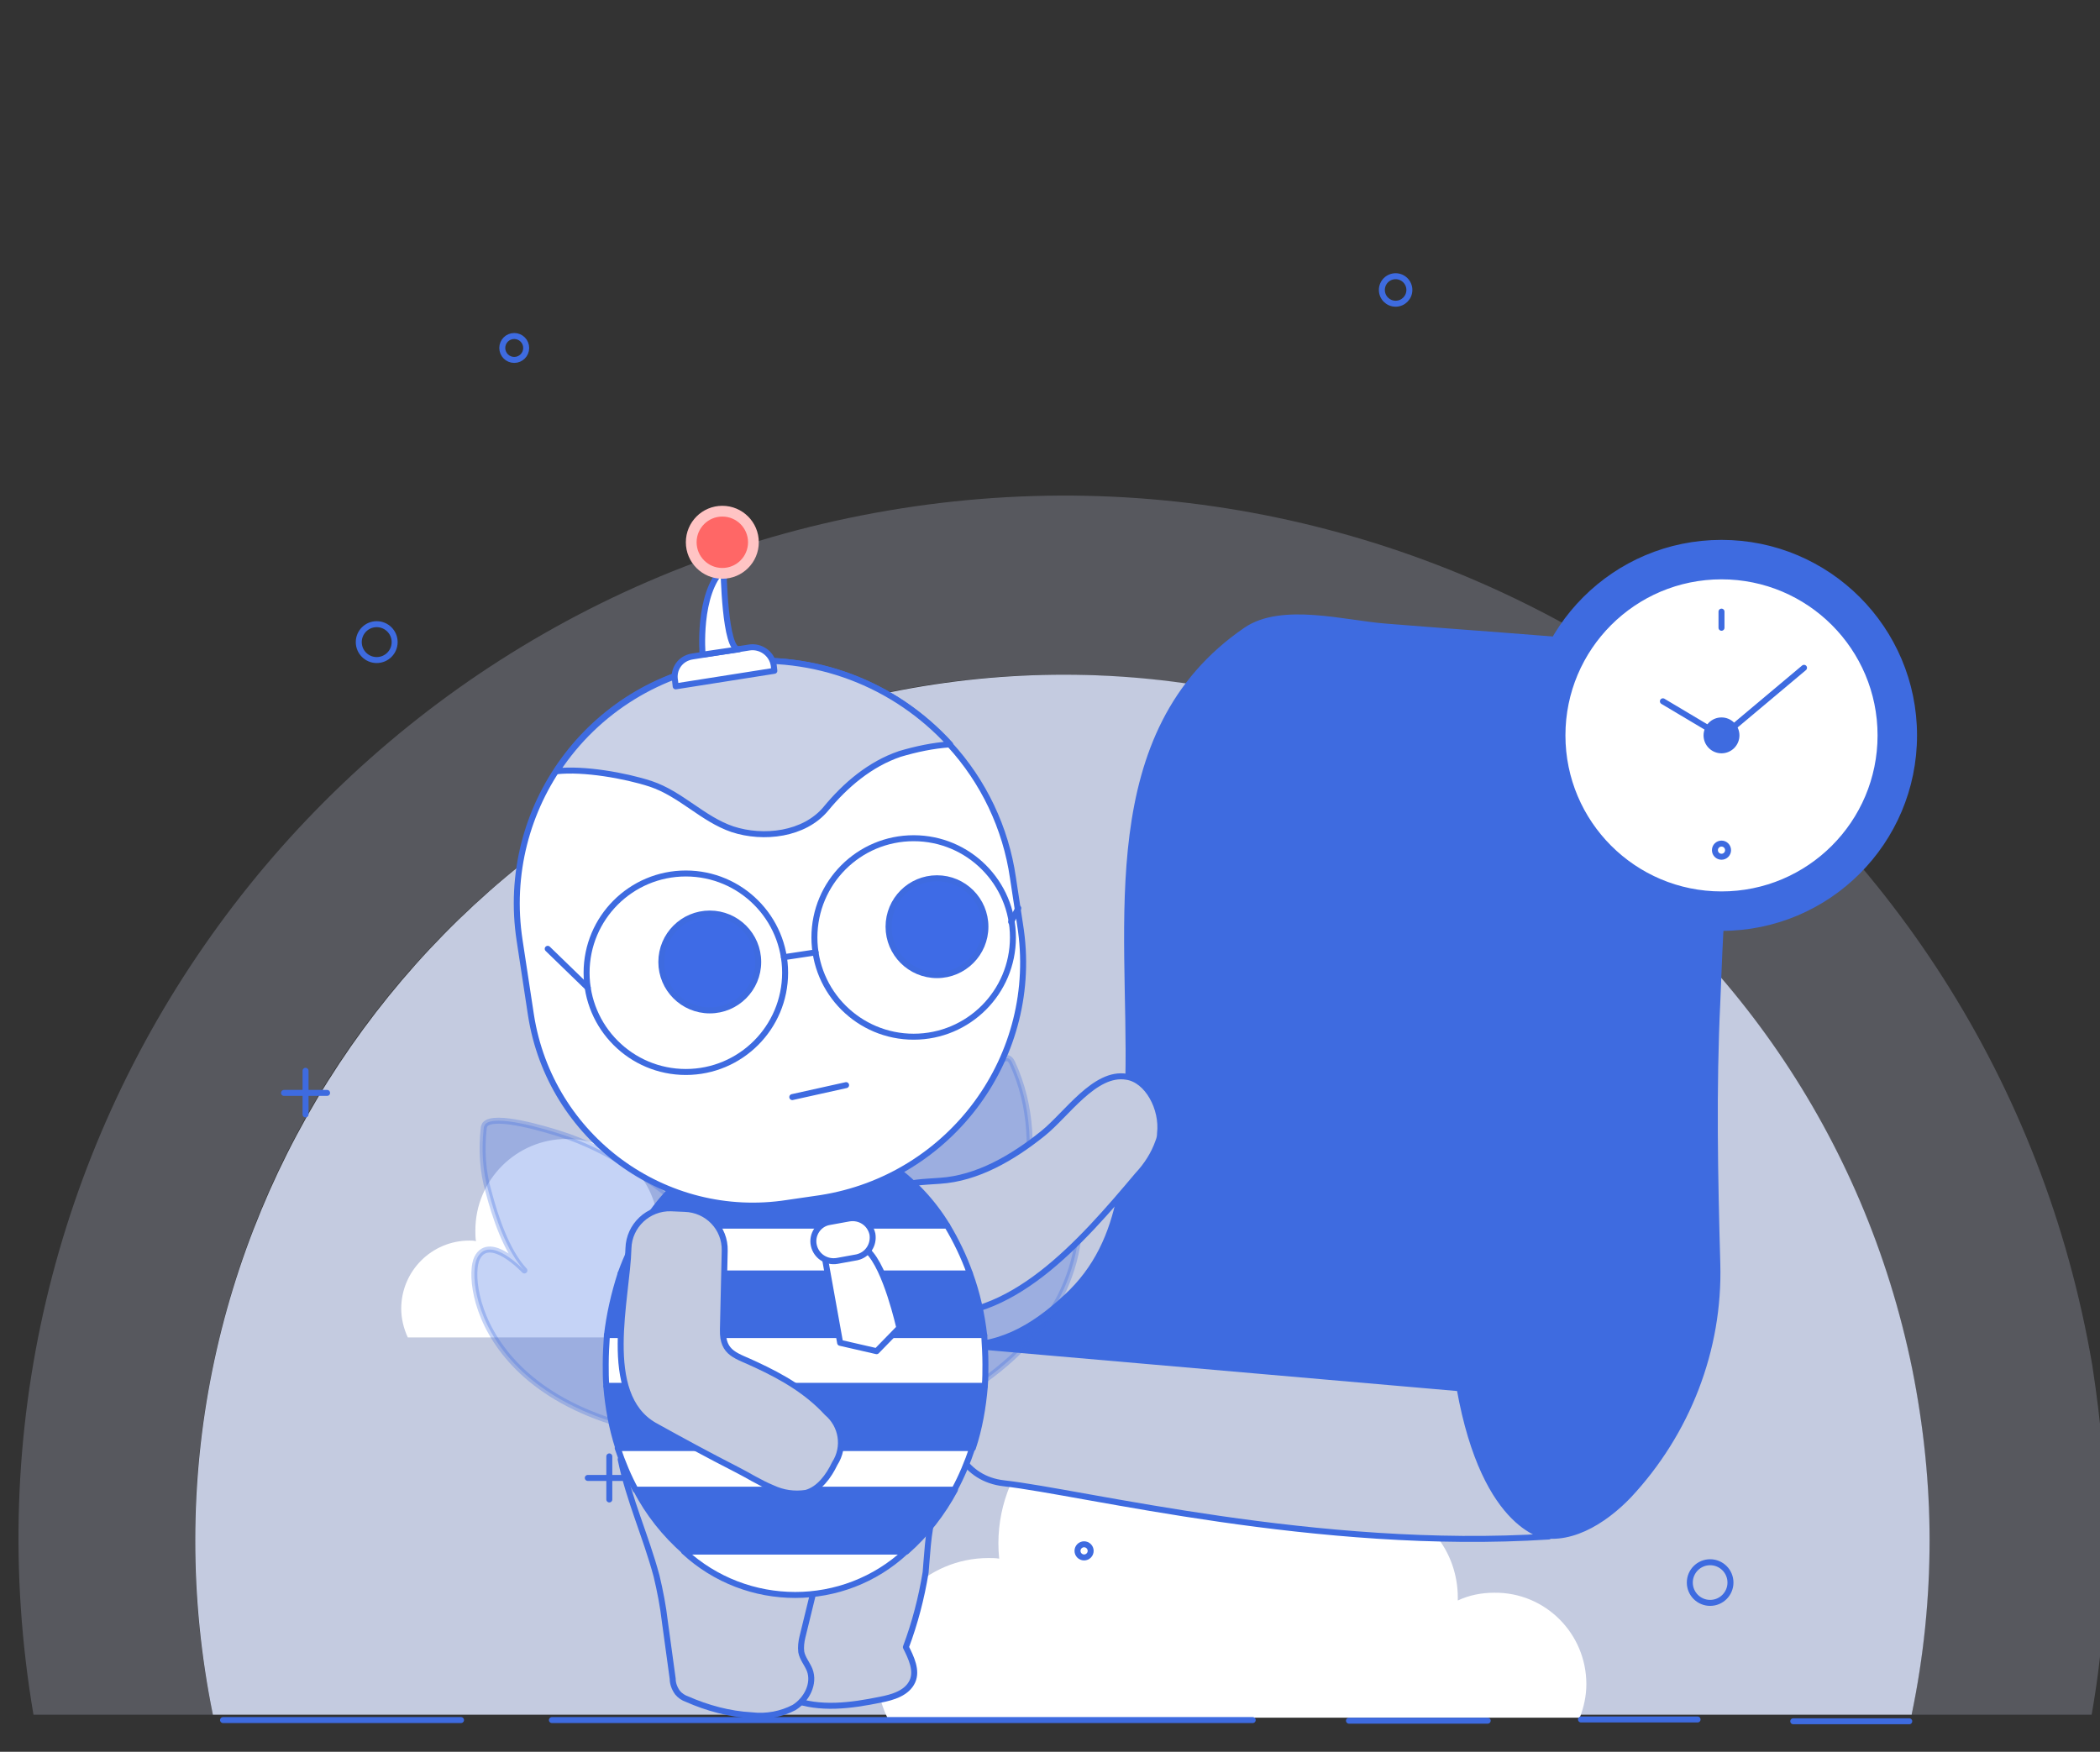 <?xml version="1.0" encoding="utf-8"?>
<!-- Generator: Adobe Illustrator 26.0.1, SVG Export Plug-In . SVG Version: 6.00 Build 0)  -->
<svg version="1.1" id="Layer_1" xmlns="http://www.w3.org/2000/svg" xmlns:xlink="http://www.w3.org/1999/xlink" x="0px" y="0px"
	 viewBox="0 0 351.2 293" style="enable-background:new 0 0 351.2 293;" xml:space="preserve">
<rect x="0" y="0" width="351.2" height="293" fill="#333333" stroke="none"/>
<style type="text/css">
	.st0{opacity:0.25;fill:#C4CBE0;enable-background:new    ;}
	.st1{fill:#C4CBE0;}
	.st2{fill:#FFFFFF;}
	.st3{fill:none;stroke:#3E6BE0;stroke-linecap:round;stroke-linejoin:round;}
	.st4{fill:#3E6BE0;stroke:#3E6BE0;stroke-linecap:round;stroke-linejoin:round;}
	.st5{fill:#C4CBE0;stroke:#3E6BE0;stroke-linecap:round;stroke-linejoin:round;}
	.st6{fill:#FFFFFF;stroke:#3E6BE0;stroke-linecap:round;stroke-linejoin:round;}
	.st7{opacity:0.3;fill:#3E6BE0;stroke:#3E6BE0;stroke-linecap:round;stroke-linejoin:round;enable-background:new    ;}
	.st8{fill:#CAD1E6;stroke:#3E6BE0;stroke-linecap:round;stroke-linejoin:round;}
	.st9{fill:#FFC4C4;}
	.st10{fill:#FF6766;}
	.st11{fill:#3E6BE6;stroke:#3E6BE0;stroke-linecap:round;stroke-linejoin:round;}
</style>
<path class="st0" d="M352.3,257.6c0,9.8-0.8,19.6-2.5,29.2h-30.1c16-78.5-34.7-155-113.2-171s-155,34.7-171,113.2
	c-1.9,9.4-2.9,19-2.9,28.6c0,9.8,1,19.6,3,29.2H5.6c-16.2-95.1,47.8-185.2,142.9-201.4s185.2,47.8,201.4,142.9
	C351.4,238,352.3,247.8,352.3,257.6z"/>
<path class="st1" d="M322.7,257.6c0,9.8-1,19.6-3,29.2H35.6c-16-78.5,34.7-155,113.2-171s155,34.7,171,113.2
	C321.7,238.5,322.7,248.1,322.7,257.6z"/>
<path class="st2" d="M265.3,281.7c0,1.9-0.4,3.8-1.1,5.6H148.4c-1.2-2.5-1.8-5.2-1.8-8c0-10.3,8.4-18.7,18.7-18.7l0,0
	c0.6,0,1.2,0,1.8,0.1c-1.4-13.8,8.7-26.2,22.5-27.6c13.4-1.4,25.5,8.1,27.5,21.4c7-5.7,17.3-4.7,23,2.3c2.4,2.9,3.7,6.6,3.7,10.4
	c0,0.2,0,0.4,0,0.5c1.9-0.9,4-1.3,6.1-1.3C258.4,266.3,265.3,273.2,265.3,281.7C265.3,281.7,265.3,281.7,265.3,281.7z"/>
<path class="st2" d="M139.3,220.3c0,5.8-12.4,3.4-16.5,3.4H68.2c-0.7-1.5-1.1-3.2-1.1-4.8c0-6.3,5.1-11.4,11.4-11.4
	c0.4,0,0.7,0,1.1,0.1c-0.1-0.6-0.1-1.2-0.1-1.8c0-8.5,6.9-15.3,15.3-15.3c7.7,0,14.2,5.7,15.2,13.3c4.2-3.5,10.5-2.9,14,1.4
	c1.5,1.8,2.3,4,2.3,6.3c0,0.1,0,0.2,0,0.3c1.2-0.5,2.4-0.8,3.7-0.8C135.1,211,139.3,215.1,139.3,220.3z"/>
<circle class="st3" cx="143.4" cy="266.2" r="3"/>
<circle class="st3" cx="286" cy="264.7" r="3.4"/>
<circle class="st3" cx="127.6" cy="191.8" r="2.4"/>
<circle class="st3" cx="63" cy="107.4" r="3"/>
<circle class="st3" cx="86" cy="58.2" r="2"/>
<circle class="st3" cx="233.4" cy="48.5" r="2.3"/>
<circle class="st3" cx="181.3" cy="259.4" r="1.1"/>
<line class="st3" x1="37.3" y1="287.7" x2="77.1" y2="287.7"/>
<line class="st3" x1="92.3" y1="287.7" x2="209.5" y2="287.7"/>
<line class="st3" x1="225.6" y1="287.8" x2="248.8" y2="287.8"/>
<line class="st3" x1="264.4" y1="287.6" x2="283.9" y2="287.6"/>
<line class="st3" x1="299.9" y1="287.9" x2="319.3" y2="287.9"/>
<line class="st3" x1="98.3" y1="247.2" x2="105.6" y2="247.2"/>
<line class="st3" x1="101.9" y1="243.6" x2="101.9" y2="250.8"/>
<line class="st3" x1="47.5" y1="182.8" x2="54.7" y2="182.8"/>
<line class="st3" x1="51.1" y1="179.1" x2="51.1" y2="186.4"/>
<line class="st3" x1="250" y1="167.8" x2="257.3" y2="167.8"/>
<line class="st3" x1="253.6" y1="164.2" x2="253.6" y2="171.4"/>
<path class="st4" d="M295.7,121.9c-7.8,11.1-7.9,32.4-8.5,45.7c-0.7,14.5-0.4,29.4,0,43.8c0.4,14.3-5,28.2-14.8,38.7
	c-4.2,4.4-10.4,8.3-16.2,6.2c-5.4-2-7.7-8.1-9.3-13.6c-0.8-2.7-0.9-6.4-2.7-8.6s-4.5-2.1-7.2-2.4c-26-2.2-52.1-4.6-78.2-6.8
	c7.9,0.8,13.9-2.7,19.5-7.9c10.4-9.5,10.1-23.4,10.4-36.4c0.6-26-5.3-58.1,19.7-75.2c6-4.1,16.6-1.1,23.3-0.6
	c8.6,0.7,17.2,1.3,25.9,2c16.6,1.3,33.1,2.6,49.7,4.3l0,0"/>
<path class="st5" d="M158,224.7c0,0-3.4,21.9,9.9,23.4s52.6,11.4,91.1,8.9c0,0-10.6-0.7-14.9-24.8L158,224.7z"/>
<circle class="st4" cx="287.9" cy="123" r="32.2"/>
<circle class="st6" cx="287.9" cy="123" r="26.6"/>
<line class="st3" x1="288" y1="123.2" x2="301.7" y2="111.7"/>
<line class="st3" x1="278.1" y1="117.3" x2="288" y2="123.2"/>
<circle class="st4" cx="287.9" cy="123" r="2.5"/>
<circle class="st3" cx="287.9" cy="142.2" r="1.1"/>
<line class="st3" x1="287.9" y1="102.3" x2="287.9" y2="105"/>
<path class="st5" d="M156,254.3c-0.7,0.3-1.1,7.9-1.2,8.7c-0.7,4.3-1.8,8.5-3.3,12.5c0.9,1.8,1.9,3.9,1.1,5.7
	c-0.9,2-3.3,2.7-5.4,3.1c-4.9,1-10.1,1.7-14.8-0.1l2.7-21.6C135.1,261.2,153.7,255.2,156,254.3z"/>
<path class="st5" d="M103.8,244.1c1.4,6.8,4.2,12.8,6,19.5c0.6,2.5,1.1,5.1,1.4,7.7l1.3,9.5c0,0.8,0.3,1.6,0.8,2.3
	c0.4,0.5,1,0.9,1.6,1.1c3.4,1.5,7.1,2.5,10.8,2.7c2.5,0.3,5-0.2,7.1-1.3c2.1-1.3,3.5-4,2.6-6.3c-0.4-1-1.2-1.9-1.4-3
	c-0.1-0.8,0-1.7,0.2-2.5l2.2-9c0-1.6-13.7-8.6-15.3-9.6C115.3,251.5,109.5,247.9,103.8,244.1z"/>
<path class="st7" d="M135,227.3c2.5-11.9,7.1-23.3,13.7-33.5c4.7-7.1,11.3-12.9,19-16.6c0.3-0.2,0.6-0.2,0.9-0.2
	c0.3,0.1,0.5,0.4,0.7,0.8c3.4,7.4,3.4,14.9,2.1,22.8c0.7-0.9,1.4-1.9,1.9-2.9c0.5-1.1,1.6-1.8,2.7-2c1.1,0,2.1,0.6,2.6,1.6
	c3.5,5.6,1.5,14-1.2,19.4c-4,7.8-11.1,13.6-18.5,17.8c-2.8,1.6-5.7,3.1-8.7,4.4C150.1,238.7,131.6,246.9,135,227.3z"/>
<path class="st7" d="M133.9,223.8c-7.4-11-17.3-21.3-28.5-28.5c-3.7-2.4-7.7-4.4-11.9-5.7c-1.9-0.6-10.9-3.4-12.4-1.5
	c-0.1,0.2-0.2,0.4-0.2,0.6c-0.4,3.6-0.2,7.2,0.8,10.6c1.1,4.2,3,10,6,13.2c0,0-5.8-6.2-7.9-2.1S81,240,123.6,241
	C123.6,241,145.1,241.6,133.9,223.8z"/>
<path class="st5" d="M194,189.6c0,0.5-0.1,0.9-0.3,1.4c-0.7,2-1.9,3.9-3.4,5.5c-9.6,11.4-21.4,25-35.8,23.2c-3.1-0.4-5.9-2.2-7.5-5
	c-1.4-2.8-1.9-6-1.3-9.1c1.5-8,6-7.7,11.5-8.1c6.2-0.4,12.1-3.8,17.2-7.9c4-3.2,8.7-10.4,14-9.5C191.9,180.6,194.5,185.4,194,189.6z
	"/>
<path class="st4" d="M158.4,205h-50.8c2.5-4.1,5.8-7.6,9.7-10.3h31.3C152.6,197.4,155.9,200.9,158.4,205z"/>
<path class="st6" d="M148.6,194.7h-31.3C126.7,188.1,139.3,188.1,148.6,194.7z"/>
<path class="st4" d="M164.6,223.4h-63.1c0.4-3.5,1.2-7,2.3-10.4h58.4C163.4,216.3,164.2,219.8,164.6,223.4z"/>
<path class="st6" d="M162.2,213h-58.4c1-2.8,2.3-5.5,3.8-8h50.8C159.9,207.5,161.2,210.2,162.2,213z"/>
<path class="st4" d="M164.7,231.9c-0.3,3.5-0.9,7-2,10.3h-59.3c-1.1-3.4-1.7-6.8-2-10.3H164.7z"/>
<path class="st6" d="M114.4,259.5h37.1C141.1,269.2,124.9,269.2,114.4,259.5z"/>
<path class="st6" d="M162.6,242.2c-0.8,2.4-1.8,4.8-3,7h-53.3c-1.2-2.2-2.2-4.6-3-7H162.6z"/>
<path class="st6" d="M164.8,228.2c0,1.2,0,2.4-0.1,3.6h-63.3c-0.1-1.2-0.1-2.4-0.1-3.6c0-1.7,0.1-3.3,0.2-4.9h63.1
	C164.7,225,164.8,226.6,164.8,228.2z"/>
<path class="st4" d="M159.7,249.2c-2.1,3.9-4.8,7.4-8.1,10.3h-37.1c-3.3-2.9-6.1-6.4-8.1-10.3L159.7,249.2z"/>
<path class="st5" d="M129.2,248.9c-2.2-0.9-4.2-2.2-6-3.1c-4.7-2.4-9.3-4.9-13.8-7.4c-9-5.2-4.5-21.3-4.3-29.6
	c0.1-3.8,3.3-6.8,7.1-6.7l2.3,0.1c3.8,0.1,6.8,3.2,6.7,7c-0.1,4.4-0.2,8.8-0.3,13.2c-0.1,4.1,2.3,4.3,5.6,5.9c4.3,2,8.5,4.4,11.8,8
	c2.5,2.1,3.1,5.7,1.3,8.5c-1,2.1-2.6,4.3-4.8,4.9C132.8,250,130.9,249.7,129.2,248.9z"/>
<path class="st6" d="M138,210.7l2.5,13.9l6.1,1.4l3.8-3.9c0,0-2.2-10-5.3-12.9S138,210.7,138,210.7z"/>
<path class="st6" d="M138.7,204.4l3.3-0.6c1.8-0.3,3.5,0.8,3.9,2.6l0,0c0.3,1.8-0.8,3.5-2.6,3.9l-3.3,0.6c-1.8,0.3-3.5-0.8-3.9-2.6
	l0,0C135.7,206.5,136.9,204.7,138.7,204.4z"/>
<path class="st6" d="M137.2,200.4l-5.5,0.8c-20.5,3.2-39.7-10.9-42.9-31.4c0,0,0,0,0,0l-1.9-12.5c-3.4-22.2,11.8-42.9,33.9-46.3
	c0.5-0.1,1-0.1,1.5-0.2c13.7-1.6,27.3,3.5,36.5,13.7c5.7,6.2,9.4,14,10.6,22.3l1.2,7.9C174.1,176.5,159.1,197,137.2,200.4
	C137.2,200.4,137.2,200.4,137.2,200.4z"/>
<path class="st8" d="M158.9,124.5c-2.9,0.2-5.7,0.8-8.4,1.6c-5,1.7-9.1,5.2-12.4,9.2c-3.6,4.3-10.4,5.1-15.6,3.4
	c-5-1.7-8.6-5.9-13.7-7.6c-4.3-1.4-11.2-2.6-15.7-2.1l0.1-0.2c6.6-10,17.3-16.6,29.2-18C136.1,109.2,149.6,114.3,158.9,124.5
	L158.9,124.5z"/>
<path class="st6" d="M115.8,109.8l9.5-1.5c1.9-0.3,3.8,1,4.1,3l0,0l0.1,0.9l0,0l-16.5,2.6l0,0l-0.1-0.9
	C112.5,111.9,113.8,110.1,115.8,109.8z"/>
<path class="st6" d="M117.5,109.5c0,0-0.9-10.2,3.5-14.4c0,0,0.2,13.9,2.6,13.5L117.5,109.5z"/>
<circle class="st9" cx="120.8" cy="90.7" r="6.1"/>
<circle class="st10" cx="120.8" cy="90.7" r="4.3"/>
<circle class="st11" cx="118.7" cy="160.9" r="8.1"/>
<circle class="st11" cx="156.7" cy="155" r="8.1"/>
<circle class="st3" cx="114.7" cy="162.7" r="16.6"/>
<circle class="st3" cx="152.8" cy="156.8" r="16.6"/>
<line class="st3" x1="131.1" y1="160.1" x2="136.4" y2="159.3"/>
<line class="st3" x1="98.3" y1="165.2" x2="91.6" y2="158.7"/>
<line class="st3" x1="170.3" y1="151.9" x2="169.1" y2="154.2"/>
<line class="st3" x1="132.5" y1="183.5" x2="141.5" y2="181.5"/>
</svg>
